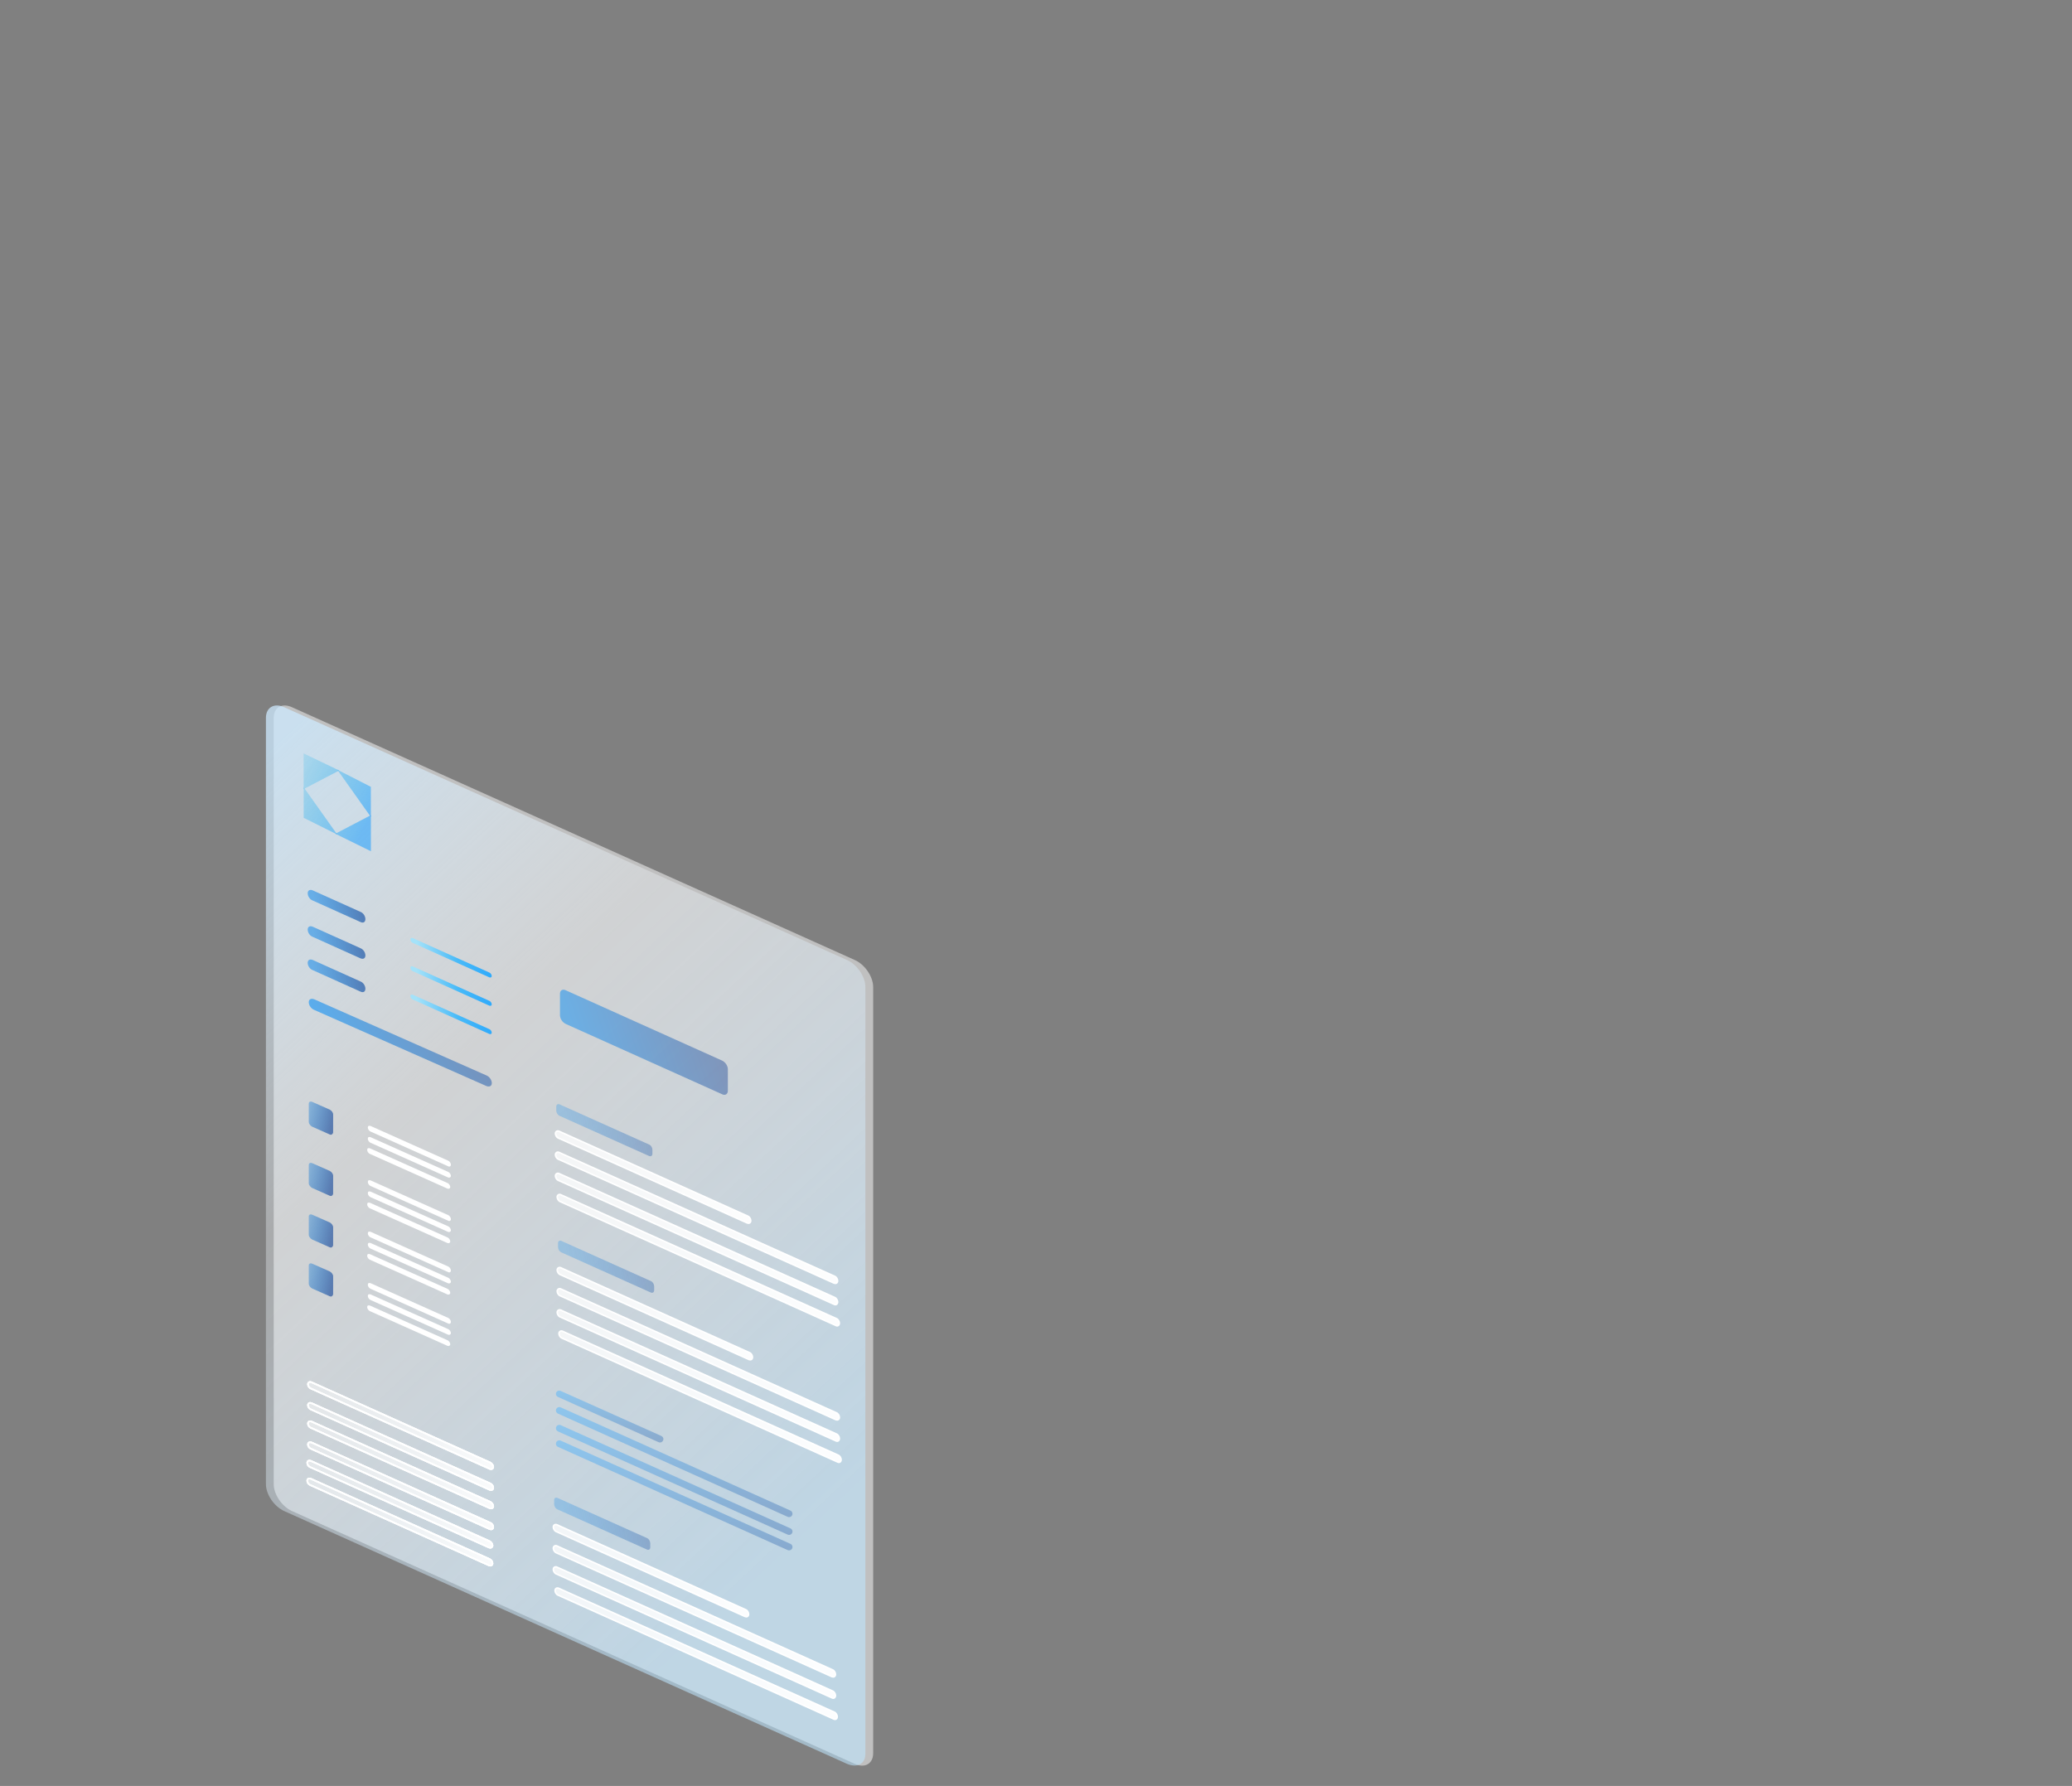<svg width="652" height="562" viewBox="0 0 652 562" fill="none" xmlns="http://www.w3.org/2000/svg">
<rect x="0" y="0" width="652" height="562" fill="#808080" stroke="none"/>
<path opacity="0.5" fill-rule="evenodd" clip-rule="evenodd" d="M269.036 555.076L91.853 475.492C88.719 474.064 86.126 470.282 86.126 467.004V225.9C86.126 222.623 88.719 221.11 91.853 222.539L269.036 302.122C272.169 303.551 274.762 307.333 274.762 310.61V551.715C274.762 554.992 272.169 556.505 269.036 555.076Z" fill="white"/>
<path opacity="0.75" fill-rule="evenodd" clip-rule="evenodd" d="M266.587 555.076L89.403 475.492C86.27 474.064 83.677 470.282 83.677 467.005V225.9C83.677 222.623 86.27 221.11 89.403 222.539L266.587 302.122C269.72 303.551 272.313 307.333 272.313 310.61V551.715C272.421 554.992 269.828 556.421 266.587 555.076Z" fill="url(#paint0_linear)"/>
<path d="M154.328 472.642L154.317 472.635L154.305 472.63L98.016 447.334L98.017 447.334L98.005 447.329C97.749 447.23 97.477 447.211 97.254 447.332C97.019 447.46 96.908 447.706 96.908 447.983C96.908 448.253 97.01 448.532 97.167 448.764C97.323 448.994 97.547 449.199 97.817 449.306L154.1 474.599L154.1 474.599L154.112 474.603C154.367 474.703 154.639 474.722 154.862 474.601C155.097 474.472 155.208 474.227 155.208 473.95C155.208 473.713 155.099 473.453 154.949 473.232C154.796 473.006 154.581 472.789 154.328 472.642Z" fill="url(#paint1_linear)"/>
<path d="M154.328 472.642L154.317 472.635L154.305 472.63L98.016 447.334L98.017 447.334L98.005 447.329C97.749 447.23 97.477 447.211 97.254 447.332C97.019 447.46 96.908 447.706 96.908 447.983C96.908 448.253 97.01 448.532 97.167 448.764C97.323 448.994 97.547 449.199 97.817 449.306L154.1 474.599L154.1 474.599L154.112 474.603C154.367 474.703 154.639 474.722 154.862 474.601C155.097 474.472 155.208 474.227 155.208 473.95C155.208 473.713 155.099 473.453 154.949 473.232C154.796 473.006 154.581 472.789 154.328 472.642Z" stroke="white" stroke-width="0.5"/>
<path d="M154.328 472.642L154.317 472.635L154.305 472.63L98.016 447.334L98.017 447.334L98.005 447.329C97.749 447.23 97.477 447.211 97.254 447.332C97.019 447.46 96.908 447.706 96.908 447.983C96.908 448.253 97.01 448.532 97.167 448.764C97.323 448.994 97.547 449.199 97.817 449.306L154.1 474.599L154.1 474.599L154.112 474.603C154.367 474.703 154.639 474.722 154.862 474.601C155.097 474.472 155.208 474.227 155.208 473.95C155.208 473.713 155.099 473.453 154.949 473.232C154.796 473.006 154.581 472.789 154.328 472.642Z" stroke="white" stroke-width="0.5"/>
<path d="M154.328 472.642L154.317 472.635L154.305 472.63L98.016 447.334L98.017 447.334L98.005 447.329C97.749 447.23 97.477 447.211 97.254 447.332C97.019 447.46 96.908 447.706 96.908 447.983C96.908 448.253 97.01 448.532 97.167 448.764C97.323 448.994 97.547 449.199 97.817 449.306L154.1 474.599L154.1 474.599L154.112 474.603C154.367 474.703 154.639 474.722 154.862 474.601C155.097 474.472 155.208 474.227 155.208 473.95C155.208 473.713 155.099 473.453 154.949 473.232C154.796 473.006 154.581 472.789 154.328 472.642Z" stroke="white" stroke-width="0.5"/>
<path d="M98.016 453.916L98.017 453.916L98.005 453.911C97.749 453.812 97.477 453.793 97.254 453.914C97.019 454.042 96.908 454.287 96.908 454.564C96.908 454.834 97.01 455.114 97.167 455.345C97.323 455.576 97.547 455.78 97.817 455.887L154.1 481.18L154.1 481.18L154.112 481.185C154.367 481.284 154.639 481.303 154.862 481.182C155.097 481.054 155.208 480.809 155.208 480.532C155.208 480.262 155.106 479.983 154.949 479.751C154.793 479.52 154.569 479.316 154.299 479.209L98.016 453.916Z" fill="url(#paint2_linear)"/>
<path d="M98.016 453.916L98.017 453.916L98.005 453.911C97.749 453.812 97.477 453.793 97.254 453.914C97.019 454.042 96.908 454.287 96.908 454.564C96.908 454.834 97.01 455.114 97.167 455.345C97.323 455.576 97.547 455.78 97.817 455.887L154.1 481.18L154.1 481.18L154.112 481.185C154.367 481.284 154.639 481.303 154.862 481.182C155.097 481.054 155.208 480.809 155.208 480.532C155.208 480.262 155.106 479.983 154.949 479.751C154.793 479.52 154.569 479.316 154.299 479.209L98.016 453.916Z" stroke="white" stroke-width="0.5"/>
<path d="M98.016 453.916L98.017 453.916L98.005 453.911C97.749 453.812 97.477 453.793 97.254 453.914C97.019 454.042 96.908 454.287 96.908 454.564C96.908 454.834 97.01 455.114 97.167 455.345C97.323 455.576 97.547 455.78 97.817 455.887L154.1 481.18L154.1 481.18L154.112 481.185C154.367 481.284 154.639 481.303 154.862 481.182C155.097 481.054 155.208 480.809 155.208 480.532C155.208 480.262 155.106 479.983 154.949 479.751C154.793 479.52 154.569 479.316 154.299 479.209L98.016 453.916Z" stroke="white" stroke-width="0.5"/>
<path d="M98.016 453.916L98.017 453.916L98.005 453.911C97.749 453.812 97.477 453.793 97.254 453.914C97.019 454.042 96.908 454.287 96.908 454.564C96.908 454.834 97.01 455.114 97.167 455.345C97.323 455.576 97.547 455.78 97.817 455.887L154.1 481.18L154.1 481.18L154.112 481.185C154.367 481.284 154.639 481.303 154.862 481.182C155.097 481.054 155.208 480.809 155.208 480.532C155.208 480.262 155.106 479.983 154.949 479.751C154.793 479.52 154.569 479.316 154.299 479.209L98.016 453.916Z" stroke="white" stroke-width="0.5"/>
<path d="M154.328 460.273L154.317 460.266L154.305 460.261L98.016 434.965L98.017 434.965L98.005 434.96C97.749 434.861 97.477 434.842 97.254 434.963C97.019 435.091 96.908 435.337 96.908 435.614C96.908 435.884 97.01 436.163 97.167 436.394C97.323 436.625 97.547 436.83 97.817 436.937L154.1 462.229L154.1 462.23L154.112 462.234C154.367 462.334 154.639 462.353 154.862 462.231C155.097 462.103 155.208 461.858 155.208 461.581C155.208 461.343 155.099 461.084 154.949 460.863C154.796 460.637 154.581 460.42 154.328 460.273Z" fill="url(#paint3_linear)"/>
<path d="M154.328 460.273L154.317 460.266L154.305 460.261L98.016 434.965L98.017 434.965L98.005 434.96C97.749 434.861 97.477 434.842 97.254 434.963C97.019 435.091 96.908 435.337 96.908 435.614C96.908 435.884 97.01 436.163 97.167 436.394C97.323 436.625 97.547 436.83 97.817 436.937L154.1 462.229L154.1 462.23L154.112 462.234C154.367 462.334 154.639 462.353 154.862 462.231C155.097 462.103 155.208 461.858 155.208 461.581C155.208 461.343 155.099 461.084 154.949 460.863C154.796 460.637 154.581 460.42 154.328 460.273Z" stroke="white" stroke-width="0.5"/>
<path d="M154.328 460.273L154.317 460.266L154.305 460.261L98.016 434.965L98.017 434.965L98.005 434.96C97.749 434.861 97.477 434.842 97.254 434.963C97.019 435.091 96.908 435.337 96.908 435.614C96.908 435.884 97.01 436.163 97.167 436.394C97.323 436.625 97.547 436.83 97.817 436.937L154.1 462.229L154.1 462.23L154.112 462.234C154.367 462.334 154.639 462.353 154.862 462.231C155.097 462.103 155.208 461.858 155.208 461.581C155.208 461.343 155.099 461.084 154.949 460.863C154.796 460.637 154.581 460.42 154.328 460.273Z" stroke="white" stroke-width="0.5"/>
<path d="M154.328 460.273L154.317 460.266L154.305 460.261L98.016 434.965L98.017 434.965L98.005 434.96C97.749 434.861 97.477 434.842 97.254 434.963C97.019 435.091 96.908 435.337 96.908 435.614C96.908 435.884 97.01 436.163 97.167 436.394C97.323 436.625 97.547 436.83 97.817 436.937L154.1 462.229L154.1 462.23L154.112 462.234C154.367 462.334 154.639 462.353 154.862 462.231C155.097 462.103 155.208 461.858 155.208 461.581C155.208 461.343 155.099 461.084 154.949 460.863C154.796 460.637 154.581 460.42 154.328 460.273Z" stroke="white" stroke-width="0.5"/>
<path d="M98.016 441.547L98.017 441.547L98.005 441.542C97.749 441.442 97.477 441.423 97.254 441.545C97.019 441.673 96.908 441.918 96.908 442.195C96.908 442.465 97.01 442.744 97.167 442.976C97.323 443.206 97.547 443.411 97.817 443.518L154.1 468.811L154.1 468.811L154.112 468.816C154.367 468.915 154.639 468.934 154.862 468.813C155.097 468.685 155.208 468.439 155.208 468.163C155.208 467.892 155.106 467.613 154.949 467.382C154.793 467.151 154.569 466.947 154.299 466.84L98.016 441.547Z" fill="url(#paint4_linear)"/>
<path d="M98.016 441.547L98.017 441.547L98.005 441.542C97.749 441.442 97.477 441.423 97.254 441.545C97.019 441.673 96.908 441.918 96.908 442.195C96.908 442.465 97.01 442.744 97.167 442.976C97.323 443.206 97.547 443.411 97.817 443.518L154.1 468.811L154.1 468.811L154.112 468.816C154.367 468.915 154.639 468.934 154.862 468.813C155.097 468.685 155.208 468.439 155.208 468.163C155.208 467.892 155.106 467.613 154.949 467.382C154.793 467.151 154.569 466.947 154.299 466.84L98.016 441.547Z" stroke="white" stroke-width="0.5"/>
<path d="M98.016 441.547L98.017 441.547L98.005 441.542C97.749 441.442 97.477 441.423 97.254 441.545C97.019 441.673 96.908 441.918 96.908 442.195C96.908 442.465 97.01 442.744 97.167 442.976C97.323 443.206 97.547 443.411 97.817 443.518L154.1 468.811L154.1 468.811L154.112 468.816C154.367 468.915 154.639 468.934 154.862 468.813C155.097 468.685 155.208 468.439 155.208 468.163C155.208 467.892 155.106 467.613 154.949 467.382C154.793 467.151 154.569 466.947 154.299 466.84L98.016 441.547Z" stroke="white" stroke-width="0.5"/>
<path d="M98.016 441.547L98.017 441.547L98.005 441.542C97.749 441.442 97.477 441.423 97.254 441.545C97.019 441.673 96.908 441.918 96.908 442.195C96.908 442.465 97.01 442.744 97.167 442.976C97.323 443.206 97.547 443.411 97.817 443.518L154.1 468.811L154.1 468.811L154.112 468.816C154.367 468.915 154.639 468.934 154.862 468.813C155.097 468.685 155.208 468.439 155.208 468.163C155.208 467.892 155.106 467.613 154.949 467.382C154.793 467.151 154.569 466.947 154.299 466.84L98.016 441.547Z" stroke="white" stroke-width="0.5"/>
<path fill-rule="evenodd" clip-rule="evenodd" d="M113.463 290.156L98.337 283.349C97.473 283.013 96.825 282.004 96.825 281.08C96.825 280.24 97.473 279.819 98.337 280.156L113.463 286.963C114.327 287.299 114.975 288.307 114.975 289.232C114.975 290.156 114.327 290.576 113.463 290.156Z" fill="url(#paint5_linear)"/>
<path fill-rule="evenodd" clip-rule="evenodd" d="M113.461 301.589L98.336 294.782C97.472 294.446 96.823 293.438 96.823 292.513C96.823 291.673 97.472 291.253 98.336 291.589L113.461 298.396C114.326 298.732 114.974 299.74 114.974 300.665C114.974 301.589 114.326 301.925 113.461 301.589Z" fill="url(#paint6_linear)"/>
<path fill-rule="evenodd" clip-rule="evenodd" d="M113.461 312.055L98.336 305.248C97.472 304.912 96.823 303.903 96.823 302.979C96.823 302.139 97.472 301.718 98.336 302.055L113.461 308.862C114.326 309.198 114.974 310.206 114.974 311.131C114.974 312.055 114.326 312.475 113.461 312.055Z" fill="url(#paint7_linear)"/>
<path fill-rule="evenodd" clip-rule="evenodd" d="M153.975 306.039L129.883 295.198C129.451 295.03 129.126 295.198 129.126 295.618C129.126 296.039 129.451 296.543 129.883 296.711L153.975 307.552C154.408 307.72 154.732 307.552 154.732 307.132C154.732 306.711 154.408 306.207 153.975 306.039Z" fill="url(#paint8_linear)"/>
<path fill-rule="evenodd" clip-rule="evenodd" d="M153.975 314.947L129.883 304.106C129.451 303.938 129.126 304.106 129.126 304.526C129.126 304.946 129.451 305.451 129.883 305.619L153.975 316.459C154.408 316.628 154.732 316.459 154.732 316.039C154.732 315.619 154.408 315.115 153.975 314.947Z" fill="url(#paint9_linear)"/>
<path fill-rule="evenodd" clip-rule="evenodd" d="M153.975 323.855L129.883 313.014C129.451 312.846 129.126 313.014 129.126 313.434C129.126 313.854 129.451 314.359 129.883 314.527L153.975 325.368C154.408 325.536 154.732 325.368 154.732 324.947C154.732 324.527 154.408 324.023 153.975 323.855Z" fill="url(#paint10_linear)"/>
<path fill-rule="evenodd" clip-rule="evenodd" d="M153.059 338.414L98.859 314.45C97.887 314.078 97.158 314.45 97.158 315.379C97.158 316.308 97.887 317.422 98.859 317.794L153.059 341.758C154.031 342.129 154.76 341.758 154.76 340.829C154.76 339.9 154.031 338.786 153.059 338.414Z" fill="url(#paint11_linear)" fill-opacity="0.7"/>
<path fill-rule="evenodd" clip-rule="evenodd" d="M103.748 356.992L98.238 354.555C97.698 354.303 97.158 353.631 97.158 353.042V347.328C97.158 346.739 97.59 346.487 98.238 346.739L103.748 349.177C104.288 349.429 104.828 350.101 104.828 350.689V356.404C104.72 356.908 104.288 357.244 103.748 356.992Z" fill="url(#paint12_linear)"/>
<path fill-rule="evenodd" clip-rule="evenodd" d="M103.748 376.276L98.238 373.839C97.698 373.587 97.158 372.915 97.158 372.326V366.612C97.158 366.024 97.59 365.772 98.238 366.024L103.748 368.461C104.288 368.713 104.828 369.385 104.828 369.973V375.688C104.72 376.192 104.288 376.528 103.748 376.276Z" fill="url(#paint13_linear)"/>
<path fill-rule="evenodd" clip-rule="evenodd" d="M103.748 392.497L98.238 390.06C97.698 389.808 97.158 389.136 97.158 388.548V382.833C97.158 382.245 97.59 381.993 98.238 382.245L103.748 384.682C104.288 384.934 104.828 385.606 104.828 386.195V391.909C104.72 392.413 104.288 392.75 103.748 392.497Z" fill="url(#paint14_linear)"/>
<path fill-rule="evenodd" clip-rule="evenodd" d="M103.748 407.909L98.238 405.471C97.698 405.219 97.158 404.547 97.158 403.959V398.244C97.158 397.656 97.59 397.404 98.238 397.656L103.748 400.093C104.288 400.345 104.828 401.017 104.828 401.606V407.32C104.72 407.825 104.288 408.161 103.748 407.909Z" fill="url(#paint15_linear)"/>
<path fill-rule="evenodd" clip-rule="evenodd" d="M141.02 367.007L116.603 356.082C116.171 355.914 115.739 355.325 115.739 354.821C115.739 354.317 116.063 354.149 116.603 354.317L141.02 365.242C141.452 365.41 141.884 365.998 141.884 366.502C141.884 367.007 141.452 367.259 141.02 367.007Z" fill="url(#paint16_linear)"/>
<path fill-rule="evenodd" clip-rule="evenodd" d="M141.02 370.536L116.603 359.611C116.171 359.443 115.739 358.855 115.739 358.35C115.739 357.846 116.063 357.678 116.603 357.846L141.02 368.771C141.452 368.939 141.884 369.527 141.884 370.032C141.884 370.452 141.452 370.704 141.02 370.536Z" fill="url(#paint17_linear)"/>
<path fill-rule="evenodd" clip-rule="evenodd" d="M140.822 374.044L116.405 363.119C115.973 362.951 115.541 362.363 115.541 361.859C115.541 361.355 115.865 361.186 116.405 361.355L140.822 372.279C141.254 372.448 141.686 373.036 141.686 373.54C141.686 373.96 141.254 374.212 140.822 374.044Z" fill="url(#paint18_linear)"/>
<path fill-rule="evenodd" clip-rule="evenodd" d="M141.02 384.133L116.603 373.208C116.171 373.04 115.739 372.452 115.739 371.948C115.739 371.443 116.063 371.275 116.603 371.443L141.02 382.368C141.452 382.536 141.884 383.125 141.884 383.629C141.884 384.133 141.452 384.385 141.02 384.133Z" fill="url(#paint19_linear)"/>
<path fill-rule="evenodd" clip-rule="evenodd" d="M141.02 387.662L116.603 376.737C116.171 376.569 115.739 375.981 115.739 375.477C115.739 374.973 116.063 374.805 116.603 374.973L141.02 385.898C141.452 386.066 141.884 386.654 141.884 387.158C141.884 387.578 141.452 387.83 141.02 387.662Z" fill="url(#paint20_linear)"/>
<path fill-rule="evenodd" clip-rule="evenodd" d="M140.822 391.171L116.405 380.246C115.973 380.078 115.541 379.489 115.541 378.985C115.541 378.481 115.865 378.313 116.405 378.481L140.822 389.406C141.254 389.574 141.686 390.162 141.686 390.666C141.686 391.087 141.254 391.339 140.822 391.171Z" fill="url(#paint21_linear)"/>
<path fill-rule="evenodd" clip-rule="evenodd" d="M141.02 400.308L116.603 389.383C116.171 389.215 115.739 388.627 115.739 388.122C115.739 387.618 116.063 387.45 116.603 387.618L141.02 398.543C141.452 398.711 141.884 399.299 141.884 399.804C141.884 400.308 141.452 400.56 141.02 400.308Z" fill="url(#paint22_linear)"/>
<path fill-rule="evenodd" clip-rule="evenodd" d="M141.02 403.837L116.603 392.912C116.171 392.744 115.739 392.156 115.739 391.652C115.739 391.148 116.063 390.979 116.603 391.148L141.02 402.072C141.452 402.24 141.884 402.829 141.884 403.333C141.884 403.753 141.452 404.005 141.02 403.837Z" fill="url(#paint23_linear)"/>
<path fill-rule="evenodd" clip-rule="evenodd" d="M140.822 407.346L116.405 396.421C115.973 396.253 115.541 395.664 115.541 395.16C115.541 394.656 115.865 394.488 116.405 394.656L140.822 405.581C141.254 405.749 141.686 406.337 141.686 406.841C141.686 407.261 141.254 407.514 140.822 407.346Z" fill="url(#paint24_linear)"/>
<path fill-rule="evenodd" clip-rule="evenodd" d="M141.02 416.483L116.603 405.558C116.171 405.39 115.739 404.801 115.739 404.297C115.739 403.793 116.063 403.625 116.603 403.793L141.02 414.718C141.452 414.886 141.884 415.474 141.884 415.978C141.884 416.483 141.452 416.735 141.02 416.483Z" fill="url(#paint25_linear)"/>
<path fill-rule="evenodd" clip-rule="evenodd" d="M141.02 420.012L116.603 409.088C116.171 408.92 115.739 408.331 115.739 407.827C115.739 407.323 116.063 407.155 116.603 407.323L141.02 418.248C141.452 418.416 141.884 419.004 141.884 419.508C141.884 419.928 141.452 420.181 141.02 420.012Z" fill="url(#paint26_linear)"/>
<path fill-rule="evenodd" clip-rule="evenodd" d="M140.822 423.52L116.405 412.595C115.973 412.427 115.541 411.839 115.541 411.335C115.541 410.831 115.865 410.663 116.405 410.831L140.822 421.756C141.254 421.924 141.686 422.512 141.686 423.016C141.686 423.436 141.254 423.688 140.822 423.52Z" fill="url(#paint27_linear)"/>
<path fill-rule="evenodd" clip-rule="evenodd" d="M227.2 344.325L178.043 322.223C176.962 321.719 176.206 320.542 176.206 319.45V312.727C176.206 311.634 177.07 311.13 178.043 311.634L227.2 333.736C228.281 334.24 229.037 335.417 229.037 336.509V343.232C229.037 344.325 228.173 344.829 227.2 344.325Z" fill="url(#paint28_linear)" fill-opacity="0.6"/>
<path fill-rule="evenodd" clip-rule="evenodd" d="M204.215 363.761L176.125 351.155C175.477 350.903 175.044 350.147 175.044 349.475V348.214C175.044 347.542 175.585 347.29 176.125 347.542L204.215 360.147C204.863 360.399 205.295 361.156 205.295 361.828V363.089C205.295 363.761 204.755 364.013 204.215 363.761Z" fill="url(#paint29_linear)" fill-opacity="0.5"/>
<path d="M262.452 403.772L262.452 403.772L262.464 403.777C262.718 403.876 262.999 403.898 263.227 403.756C263.462 403.61 263.561 403.341 263.561 403.04C263.561 402.773 263.461 402.476 263.308 402.226C263.157 401.979 262.933 401.744 262.652 401.633L175.902 362.642L175.902 362.641L175.89 362.637C175.614 362.529 175.334 362.544 175.116 362.696C174.901 362.847 174.793 363.1 174.793 363.374C174.793 363.641 174.894 363.938 175.046 364.187C175.198 364.434 175.422 364.669 175.703 364.781L262.452 403.772Z" fill="url(#paint30_linear)" stroke="white" stroke-width="0.5"/>
<path d="M175.902 369.302L175.902 369.302L175.89 369.297C175.614 369.19 175.334 369.205 175.116 369.357C174.901 369.508 174.793 369.761 174.793 370.034C174.793 370.301 174.894 370.598 175.046 370.848C175.198 371.095 175.422 371.33 175.703 371.441L262.441 410.427C262.707 410.579 263.001 410.607 263.238 410.441C263.466 410.282 263.561 409.997 263.561 409.7C263.561 409.433 263.461 409.136 263.308 408.887C263.157 408.64 262.933 408.405 262.652 408.293L175.902 369.302Z" fill="url(#paint31_linear)" stroke="white" stroke-width="0.5"/>
<path d="M176.454 375.962L176.454 375.962L176.442 375.957C176.166 375.85 175.886 375.865 175.668 376.017C175.453 376.168 175.345 376.421 175.345 376.695C175.345 376.962 175.445 377.258 175.598 377.508C175.749 377.755 175.974 377.99 176.254 378.102L262.993 417.088C263.259 417.239 263.553 417.267 263.79 417.101C264.018 416.942 264.113 416.657 264.113 416.36C264.113 416.093 264.013 415.797 263.86 415.547C263.709 415.3 263.485 415.065 263.204 414.953L176.454 375.962Z" fill="url(#paint32_linear)" stroke="white" stroke-width="0.5"/>
<path d="M235.118 384.842L235.118 384.842L235.13 384.847C235.385 384.946 235.665 384.969 235.893 384.826C236.129 384.68 236.227 384.411 236.227 384.11C236.227 383.843 236.127 383.546 235.974 383.297C235.823 383.05 235.599 382.814 235.318 382.703L175.902 355.981L175.902 355.981L175.89 355.976C175.614 355.869 175.334 355.884 175.116 356.036C174.901 356.187 174.793 356.44 174.793 356.714C174.793 356.981 174.894 357.277 175.046 357.527C175.198 357.774 175.422 358.009 175.703 358.121L235.118 384.842Z" fill="url(#paint33_linear)" stroke="white" stroke-width="0.5"/>
<path fill-rule="evenodd" clip-rule="evenodd" d="M204.767 406.725L176.677 394.119C176.029 393.867 175.597 393.111 175.597 392.438V391.178C175.597 390.506 176.137 390.253 176.677 390.506L204.767 403.111C205.415 403.363 205.848 404.12 205.848 404.792V406.053C205.848 406.725 205.307 406.977 204.767 406.725Z" fill="url(#paint34_linear)" fill-opacity="0.5"/>
<path d="M263.004 446.736L263.004 446.736L263.016 446.741C263.27 446.84 263.55 446.862 263.779 446.72C264.014 446.573 264.113 446.304 264.113 446.003C264.113 445.737 264.013 445.44 263.86 445.19C263.709 444.943 263.485 444.708 263.204 444.596L176.454 405.605L176.454 405.605L176.442 405.6C176.166 405.493 175.886 405.508 175.668 405.66C175.453 405.811 175.345 406.064 175.345 406.338C175.345 406.605 175.445 406.901 175.598 407.151C175.749 407.398 175.974 407.633 176.254 407.745L263.004 446.736Z" fill="url(#paint35_linear)" stroke="white" stroke-width="0.5"/>
<path d="M176.454 412.266L176.454 412.265L176.442 412.261C176.166 412.153 175.886 412.168 175.668 412.32C175.453 412.471 175.345 412.724 175.345 412.998C175.345 413.265 175.445 413.562 175.598 413.811C175.749 414.058 175.974 414.293 176.254 414.405L262.993 453.391C263.259 453.542 263.553 453.57 263.79 453.404C264.018 453.245 264.113 452.96 264.113 452.664C264.113 452.397 264.013 452.1 263.86 451.85C263.709 451.603 263.485 451.368 263.204 451.257L176.454 412.266Z" fill="url(#paint36_linear)" stroke="white" stroke-width="0.5"/>
<path d="M177.007 418.926L177.007 418.925L176.995 418.921C176.719 418.813 176.439 418.828 176.221 418.98C176.006 419.131 175.898 419.384 175.898 419.658C175.898 419.925 175.999 420.222 176.151 420.471C176.303 420.718 176.527 420.953 176.808 421.065L263.546 460.051C263.812 460.202 264.106 460.23 264.343 460.064C264.571 459.905 264.666 459.62 264.666 459.324C264.666 459.057 264.566 458.76 264.413 458.51C264.262 458.263 264.038 458.028 263.757 457.917L177.007 418.926Z" fill="url(#paint37_linear)" stroke="white" stroke-width="0.5"/>
<path d="M235.67 427.806L235.67 427.806L235.682 427.811C235.936 427.909 236.217 427.932 236.445 427.79C236.68 427.643 236.779 427.374 236.779 427.073C236.779 426.806 236.679 426.51 236.526 426.26C236.375 426.013 236.151 425.778 235.87 425.666L176.454 398.945L176.454 398.944L176.442 398.94C176.166 398.832 175.886 398.847 175.668 398.999C175.453 399.15 175.345 399.403 175.345 399.677C175.345 399.944 175.445 400.241 175.598 400.49C175.749 400.737 175.973 400.972 176.254 401.084L235.67 427.806Z" fill="url(#paint38_linear)" stroke="white" stroke-width="0.5"/>
<path fill-rule="evenodd" clip-rule="evenodd" d="M203.541 487.599L175.451 474.994C174.803 474.742 174.371 473.985 174.371 473.313V472.052C174.371 471.38 174.911 471.128 175.451 471.38L203.541 483.986C204.189 484.238 204.621 484.994 204.621 485.666V486.927C204.621 487.599 204.081 487.851 203.541 487.599Z" fill="url(#paint39_linear)" fill-opacity="0.5"/>
<path d="M261.778 527.61L261.778 527.611L261.79 527.615C262.045 527.714 262.325 527.737 262.553 527.594C262.789 527.448 262.887 527.179 262.887 526.878C262.887 526.611 262.787 526.314 262.634 526.065C262.483 525.818 262.259 525.582 261.978 525.471L175.228 486.48L175.229 486.48L175.217 486.475C174.94 486.367 174.66 486.382 174.442 486.535C174.227 486.685 174.12 486.938 174.12 487.212C174.12 487.479 174.22 487.776 174.372 488.025C174.524 488.273 174.748 488.508 175.029 488.619L261.778 527.61Z" fill="url(#paint40_linear)" stroke="white" stroke-width="0.5"/>
<path d="M175.228 493.14L175.229 493.14L175.217 493.135C174.94 493.028 174.66 493.042 174.442 493.195C174.227 493.346 174.12 493.599 174.12 493.872C174.12 494.139 174.22 494.436 174.372 494.686C174.524 494.933 174.748 495.168 175.029 495.279L261.767 534.265C262.034 534.416 262.328 534.445 262.565 534.279C262.792 534.119 262.887 533.835 262.887 533.538C262.887 533.271 262.787 532.974 262.634 532.725C262.483 532.478 262.259 532.243 261.978 532.131L175.228 493.14Z" fill="url(#paint41_linear)" stroke="white" stroke-width="0.5"/>
<path d="M175.781 499.801L175.781 499.8L175.769 499.796C175.493 499.688 175.213 499.703 174.995 499.855C174.78 500.006 174.672 500.259 174.672 500.533C174.672 500.8 174.772 501.097 174.925 501.346C175.076 501.593 175.301 501.828 175.582 501.94L262.32 540.926C262.586 541.077 262.88 541.105 263.117 540.939C263.345 540.78 263.44 540.495 263.44 540.199C263.44 539.932 263.34 539.635 263.187 539.385C263.036 539.138 262.812 538.903 262.531 538.792L175.781 499.801Z" fill="url(#paint42_linear)" stroke="white" stroke-width="0.5"/>
<path d="M234.445 508.681L234.445 508.681L234.457 508.686C234.711 508.784 234.991 508.807 235.219 508.665C235.455 508.518 235.553 508.249 235.553 507.948C235.553 507.681 235.453 507.385 235.301 507.135C235.149 506.888 234.925 506.653 234.644 506.541L175.228 479.82L175.229 479.819L175.217 479.815C174.94 479.707 174.66 479.722 174.442 479.874C174.227 480.025 174.12 480.278 174.12 480.552C174.12 480.819 174.22 481.116 174.372 481.365C174.524 481.612 174.748 481.847 175.029 481.959L234.445 508.681Z" fill="url(#paint43_linear)" stroke="white" stroke-width="0.5"/>
<path d="M154.102 485.011L154.091 485.004L154.079 484.998L97.79 459.703L97.79 459.703L97.778 459.698C97.523 459.599 97.251 459.58 97.028 459.701C96.793 459.829 96.682 460.075 96.682 460.351C96.682 460.622 96.784 460.901 96.941 461.132C97.097 461.363 97.321 461.567 97.591 461.674L153.874 486.967L153.873 486.967L153.885 486.972C154.141 487.072 154.413 487.091 154.636 486.969C154.871 486.841 154.982 486.596 154.982 486.319C154.982 486.081 154.873 485.822 154.723 485.601C154.57 485.375 154.355 485.158 154.102 485.011Z" fill="url(#paint44_linear)"/>
<path d="M154.102 485.011L154.091 485.004L154.079 484.998L97.79 459.703L97.79 459.703L97.778 459.698C97.523 459.599 97.251 459.58 97.028 459.701C96.793 459.829 96.682 460.075 96.682 460.351C96.682 460.622 96.784 460.901 96.941 461.132C97.097 461.363 97.321 461.567 97.591 461.674L153.874 486.967L153.873 486.967L153.885 486.972C154.141 487.072 154.413 487.091 154.636 486.969C154.871 486.841 154.982 486.596 154.982 486.319C154.982 486.081 154.873 485.822 154.723 485.601C154.57 485.375 154.355 485.158 154.102 485.011Z" stroke="white" stroke-width="0.5"/>
<path d="M154.102 485.011L154.091 485.004L154.079 484.998L97.79 459.703L97.79 459.703L97.778 459.698C97.523 459.599 97.251 459.58 97.028 459.701C96.793 459.829 96.682 460.075 96.682 460.351C96.682 460.622 96.784 460.901 96.941 461.132C97.097 461.363 97.321 461.567 97.591 461.674L153.874 486.967L153.873 486.967L153.885 486.972C154.141 487.072 154.413 487.091 154.636 486.969C154.871 486.841 154.982 486.596 154.982 486.319C154.982 486.081 154.873 485.822 154.723 485.601C154.57 485.375 154.355 485.158 154.102 485.011Z" stroke="white" stroke-width="0.5"/>
<path d="M154.102 485.011L154.091 485.004L154.079 484.998L97.79 459.703L97.79 459.703L97.778 459.698C97.523 459.599 97.251 459.58 97.028 459.701C96.793 459.829 96.682 460.075 96.682 460.351C96.682 460.622 96.784 460.901 96.941 461.132C97.097 461.363 97.321 461.567 97.591 461.674L153.874 486.967L153.873 486.967L153.885 486.972C154.141 487.072 154.413 487.091 154.636 486.969C154.871 486.841 154.982 486.596 154.982 486.319C154.982 486.081 154.873 485.822 154.723 485.601C154.57 485.375 154.355 485.158 154.102 485.011Z" stroke="white" stroke-width="0.5"/>
<path d="M97.79 465.333L97.79 465.333L97.778 465.328C97.523 465.229 97.251 465.21 97.028 465.331C96.793 465.459 96.682 465.705 96.682 465.982C96.682 466.252 96.784 466.531 96.941 466.763C97.097 466.993 97.321 467.198 97.591 467.305L153.874 492.598L153.873 492.598L153.885 492.603C154.141 492.702 154.413 492.721 154.636 492.6C154.871 492.472 154.982 492.226 154.982 491.949C154.982 491.679 154.88 491.4 154.723 491.168C154.567 490.938 154.343 490.733 154.073 490.626L97.79 465.333Z" fill="url(#paint45_linear)"/>
<path d="M97.79 465.333L97.79 465.333L97.778 465.328C97.523 465.229 97.251 465.21 97.028 465.331C96.793 465.459 96.682 465.705 96.682 465.982C96.682 466.252 96.784 466.531 96.941 466.763C97.097 466.993 97.321 467.198 97.591 467.305L153.874 492.598L153.873 492.598L153.885 492.603C154.141 492.702 154.413 492.721 154.636 492.6C154.871 492.472 154.982 492.226 154.982 491.949C154.982 491.679 154.88 491.4 154.723 491.168C154.567 490.938 154.343 490.733 154.073 490.626L97.79 465.333Z" stroke="white" stroke-width="0.5"/>
<path d="M97.79 465.333L97.79 465.333L97.778 465.328C97.523 465.229 97.251 465.21 97.028 465.331C96.793 465.459 96.682 465.705 96.682 465.982C96.682 466.252 96.784 466.531 96.941 466.763C97.097 466.993 97.321 467.198 97.591 467.305L153.874 492.598L153.873 492.598L153.885 492.603C154.141 492.702 154.413 492.721 154.636 492.6C154.871 492.472 154.982 492.226 154.982 491.949C154.982 491.679 154.88 491.4 154.723 491.168C154.567 490.938 154.343 490.733 154.073 490.626L97.79 465.333Z" stroke="white" stroke-width="0.5"/>
<path d="M97.79 465.333L97.79 465.333L97.778 465.328C97.523 465.229 97.251 465.21 97.028 465.331C96.793 465.459 96.682 465.705 96.682 465.982C96.682 466.252 96.784 466.531 96.941 466.763C97.097 466.993 97.321 467.198 97.591 467.305L153.874 492.598L153.873 492.598L153.885 492.603C154.141 492.702 154.413 492.721 154.636 492.6C154.871 492.472 154.982 492.226 154.982 491.949C154.982 491.679 154.88 491.4 154.723 491.168C154.567 490.938 154.343 490.733 154.073 490.626L97.79 465.333Z" stroke="white" stroke-width="0.5"/>
<path fill-rule="evenodd" clip-rule="evenodd" d="M208.751 452.854C208.751 453.632 207.948 454.151 207.239 453.831L175.546 439.576C175.174 439.408 174.935 439.038 174.935 438.631V438.631C174.935 437.88 175.708 437.378 176.394 437.685L208.116 451.875C208.502 452.047 208.751 452.431 208.751 452.854V452.854Z" fill="url(#paint46_linear)" fill-opacity="0.5"/>
<path fill-rule="evenodd" clip-rule="evenodd" d="M249.373 486.804C249.373 487.582 248.57 488.102 247.86 487.783L175.567 455.3C175.182 455.127 174.934 454.744 174.934 454.321V454.321C174.934 453.543 175.737 453.023 176.447 453.342L248.739 485.825C249.125 485.998 249.373 486.381 249.373 486.804V486.804Z" fill="url(#paint47_linear)" fill-opacity="0.5"/>
<path fill-rule="evenodd" clip-rule="evenodd" d="M249.373 476.338C249.373 477.117 248.57 477.636 247.86 477.317L175.567 444.834C175.182 444.661 174.934 444.278 174.934 443.855V443.855C174.934 443.077 175.737 442.558 176.447 442.877L248.739 475.359C249.125 475.532 249.373 475.916 249.373 476.338V476.338Z" fill="url(#paint48_linear)" fill-opacity="0.5"/>
<path fill-rule="evenodd" clip-rule="evenodd" d="M249.373 481.936C249.373 482.714 248.57 483.234 247.86 482.915L175.567 450.432C175.182 450.259 174.934 449.876 174.934 449.453V449.453C174.934 448.675 175.737 448.155 176.447 448.474L248.739 480.957C249.125 481.13 249.373 481.513 249.373 481.936V481.936Z" fill="url(#paint49_linear)" fill-opacity="0.5"/>
<path d="M106.74 242.459L95.538 248.311L95.538 237.088L106.74 242.459Z" fill="url(#paint50_linear)" fill-opacity="0.8"/>
<path d="M95.556 247.736L106.121 262.618L95.556 257.349L95.556 247.736Z" fill="url(#paint51_linear)" fill-opacity="0.8"/>
<path d="M106.135 242.208L116.701 257.09L116.701 247.6L106.135 242.208Z" fill="url(#paint52_linear)" fill-opacity="0.8"/>
<path d="M116.718 256.514L105.517 262.367L116.718 267.873L116.718 256.514Z" fill="url(#paint53_linear)" fill-opacity="0.8"/>
<defs>
<linearGradient id="paint0_linear" x1="56.216" y1="240.661" x2="324.671" y2="527.465" gradientUnits="userSpaceOnUse">
<stop offset="0.04" stop-color="#CDEAFF"/>
<stop offset="0.325" stop-color="#EBF0F4" stop-opacity="0.51"/>
<stop offset="0.523" stop-color="#D8EBF9" stop-opacity="0.616"/>
<stop offset="0.792" stop-color="#BDE5FF" stop-opacity="0.76"/>
</linearGradient>
<linearGradient id="paint1_linear" x1="169.975" y1="491.669" x2="113.908" y2="504.414" gradientUnits="userSpaceOnUse">
<stop stop-color="white"/>
<stop offset="1" stop-color="white" stop-opacity="0.47"/>
</linearGradient>
<linearGradient id="paint2_linear" x1="169.975" y1="498.25" x2="113.908" y2="510.995" gradientUnits="userSpaceOnUse">
<stop stop-color="white"/>
<stop offset="1" stop-color="white" stop-opacity="0.47"/>
</linearGradient>
<linearGradient id="paint3_linear" x1="169.975" y1="479.3" x2="113.908" y2="492.045" gradientUnits="userSpaceOnUse">
<stop stop-color="white"/>
<stop offset="1" stop-color="white" stop-opacity="0.47"/>
</linearGradient>
<linearGradient id="paint4_linear" x1="169.975" y1="485.881" x2="113.908" y2="498.626" gradientUnits="userSpaceOnUse">
<stop stop-color="white"/>
<stop offset="1" stop-color="white" stop-opacity="0.47"/>
</linearGradient>
<linearGradient id="paint5_linear" x1="119.691" y1="296.896" x2="101.801" y2="300.242" gradientUnits="userSpaceOnUse">
<stop stop-color="#516FA7"/>
<stop offset="1" stop-color="#2B94E9" stop-opacity="0.63"/>
</linearGradient>
<linearGradient id="paint6_linear" x1="119.689" y1="308.271" x2="101.804" y2="311.628" gradientUnits="userSpaceOnUse">
<stop stop-color="#516FA7"/>
<stop offset="1" stop-color="#2B94E9" stop-opacity="0.63"/>
</linearGradient>
<linearGradient id="paint7_linear" x1="119.689" y1="318.795" x2="101.799" y2="322.141" gradientUnits="userSpaceOnUse">
<stop stop-color="#516FA7"/>
<stop offset="1" stop-color="#2B94E9" stop-opacity="0.63"/>
</linearGradient>
<linearGradient id="paint8_linear" x1="161.384" y1="315.602" x2="136.441" y2="321.023" gradientUnits="userSpaceOnUse">
<stop stop-color="#23A2FD"/>
<stop offset="0.553" stop-color="#48BAF8"/>
<stop offset="1" stop-color="#A4E2F9"/>
</linearGradient>
<linearGradient id="paint9_linear" x1="161.384" y1="324.51" x2="136.441" y2="329.93" gradientUnits="userSpaceOnUse">
<stop stop-color="#23A2FD"/>
<stop offset="0.553" stop-color="#48BAF8"/>
<stop offset="1" stop-color="#A4E2F9"/>
</linearGradient>
<linearGradient id="paint10_linear" x1="161.384" y1="333.418" x2="136.441" y2="338.838" gradientUnits="userSpaceOnUse">
<stop stop-color="#23A2FD"/>
<stop offset="0.553" stop-color="#48BAF8"/>
<stop offset="1" stop-color="#A4E2F9"/>
</linearGradient>
<linearGradient id="paint11_linear" x1="91.643" y1="316.686" x2="127.854" y2="292.481" gradientUnits="userSpaceOnUse">
<stop stop-color="#23A1FD"/>
<stop offset="1" stop-color="#5373AC"/>
</linearGradient>
<linearGradient id="paint12_linear" x1="90.928" y1="341.725" x2="106.269" y2="344.853" gradientUnits="userSpaceOnUse">
<stop stop-color="#0094FF" stop-opacity="0"/>
<stop offset="1" stop-color="#4A6FAB" stop-opacity="0.89"/>
</linearGradient>
<linearGradient id="paint13_linear" x1="90.928" y1="361.01" x2="106.269" y2="364.137" gradientUnits="userSpaceOnUse">
<stop stop-color="#0094FF" stop-opacity="0"/>
<stop offset="1" stop-color="#4A6FAB" stop-opacity="0.89"/>
</linearGradient>
<linearGradient id="paint14_linear" x1="90.928" y1="377.231" x2="106.269" y2="380.359" gradientUnits="userSpaceOnUse">
<stop stop-color="#0094FF" stop-opacity="0"/>
<stop offset="1" stop-color="#4A6FAB" stop-opacity="0.89"/>
</linearGradient>
<linearGradient id="paint15_linear" x1="90.928" y1="392.642" x2="106.269" y2="395.77" gradientUnits="userSpaceOnUse">
<stop stop-color="#0094FF" stop-opacity="0"/>
<stop offset="1" stop-color="#4A6FAB" stop-opacity="0.89"/>
</linearGradient>
<linearGradient id="paint16_linear" x1="148.676" y1="375.328" x2="123.189" y2="380.821" gradientUnits="userSpaceOnUse">
<stop stop-color="white"/>
<stop offset="1" stop-color="white"/>
</linearGradient>
<linearGradient id="paint17_linear" x1="148.676" y1="378.781" x2="123.197" y2="384.292" gradientUnits="userSpaceOnUse">
<stop stop-color="white"/>
<stop offset="1" stop-color="white"/>
</linearGradient>
<linearGradient id="paint18_linear" x1="148.478" y1="382.29" x2="122.999" y2="387.801" gradientUnits="userSpaceOnUse">
<stop stop-color="white"/>
<stop offset="1" stop-color="white"/>
</linearGradient>
<linearGradient id="paint19_linear" x1="148.676" y1="392.454" x2="123.189" y2="397.947" gradientUnits="userSpaceOnUse">
<stop stop-color="white"/>
<stop offset="1" stop-color="white"/>
</linearGradient>
<linearGradient id="paint20_linear" x1="148.676" y1="395.908" x2="123.197" y2="401.419" gradientUnits="userSpaceOnUse">
<stop stop-color="white"/>
<stop offset="1" stop-color="white"/>
</linearGradient>
<linearGradient id="paint21_linear" x1="148.478" y1="399.416" x2="122.999" y2="404.927" gradientUnits="userSpaceOnUse">
<stop stop-color="white"/>
<stop offset="1" stop-color="white"/>
</linearGradient>
<linearGradient id="paint22_linear" x1="148.676" y1="408.629" x2="123.189" y2="414.122" gradientUnits="userSpaceOnUse">
<stop stop-color="white"/>
<stop offset="1" stop-color="white"/>
</linearGradient>
<linearGradient id="paint23_linear" x1="148.676" y1="412.083" x2="123.197" y2="417.594" gradientUnits="userSpaceOnUse">
<stop stop-color="white"/>
<stop offset="1" stop-color="white"/>
</linearGradient>
<linearGradient id="paint24_linear" x1="148.478" y1="415.591" x2="122.999" y2="421.102" gradientUnits="userSpaceOnUse">
<stop stop-color="white"/>
<stop offset="1" stop-color="white"/>
</linearGradient>
<linearGradient id="paint25_linear" x1="148.676" y1="424.804" x2="123.189" y2="430.297" gradientUnits="userSpaceOnUse">
<stop stop-color="white"/>
<stop offset="1" stop-color="white"/>
</linearGradient>
<linearGradient id="paint26_linear" x1="148.676" y1="428.258" x2="123.197" y2="433.769" gradientUnits="userSpaceOnUse">
<stop stop-color="white"/>
<stop offset="1" stop-color="white"/>
</linearGradient>
<linearGradient id="paint27_linear" x1="148.478" y1="431.766" x2="122.999" y2="437.277" gradientUnits="userSpaceOnUse">
<stop stop-color="white"/>
<stop offset="1" stop-color="white"/>
</linearGradient>
<linearGradient id="paint28_linear" x1="239.94" y1="344.739" x2="192.986" y2="360.503" gradientUnits="userSpaceOnUse">
<stop stop-color="#002C81"/>
<stop offset="0.146" stop-color="#4D6BA5"/>
<stop offset="1" stop-color="#2A97ED"/>
</linearGradient>
<linearGradient id="paint29_linear" x1="213.154" y1="374.357" x2="183.428" y2="380.161" gradientUnits="userSpaceOnUse">
<stop stop-color="#516FA7"/>
<stop offset="1" stop-color="#2B94E9" stop-opacity="0.63"/>
</linearGradient>
<linearGradient id="paint30_linear" x1="286.242" y1="429.704" x2="200.695" y2="449.315" gradientUnits="userSpaceOnUse">
<stop stop-color="white"/>
<stop offset="1" stop-color="white" stop-opacity="0.79"/>
</linearGradient>
<linearGradient id="paint31_linear" x1="286.242" y1="436.423" x2="200.687" y2="456.019" gradientUnits="userSpaceOnUse">
<stop stop-color="white"/>
<stop offset="1" stop-color="white" stop-opacity="0.79"/>
</linearGradient>
<linearGradient id="paint32_linear" x1="286.794" y1="443.083" x2="201.239" y2="462.679" gradientUnits="userSpaceOnUse">
<stop stop-color="white"/>
<stop offset="1" stop-color="white" stop-opacity="0.79"/>
</linearGradient>
<linearGradient id="paint33_linear" x1="251.807" y1="402.924" x2="192.677" y2="416.308" gradientUnits="userSpaceOnUse">
<stop stop-color="white"/>
<stop offset="1" stop-color="white" stop-opacity="0.79"/>
</linearGradient>
<linearGradient id="paint34_linear" x1="213.706" y1="417.32" x2="183.981" y2="423.125" gradientUnits="userSpaceOnUse">
<stop stop-color="#516FA7"/>
<stop offset="1" stop-color="#2B94E9" stop-opacity="0.63"/>
</linearGradient>
<linearGradient id="paint35_linear" x1="286.794" y1="472.668" x2="201.247" y2="492.279" gradientUnits="userSpaceOnUse">
<stop stop-color="white"/>
<stop offset="1" stop-color="white" stop-opacity="0.79"/>
</linearGradient>
<linearGradient id="paint36_linear" x1="286.794" y1="479.387" x2="201.239" y2="498.982" gradientUnits="userSpaceOnUse">
<stop stop-color="white"/>
<stop offset="1" stop-color="white" stop-opacity="0.79"/>
</linearGradient>
<linearGradient id="paint37_linear" x1="287.347" y1="486.047" x2="201.792" y2="505.643" gradientUnits="userSpaceOnUse">
<stop stop-color="white"/>
<stop offset="1" stop-color="white" stop-opacity="0.79"/>
</linearGradient>
<linearGradient id="paint38_linear" x1="252.359" y1="445.888" x2="193.229" y2="459.271" gradientUnits="userSpaceOnUse">
<stop stop-color="white"/>
<stop offset="1" stop-color="white" stop-opacity="0.79"/>
</linearGradient>
<linearGradient id="paint39_linear" x1="212.48" y1="498.195" x2="182.755" y2="504" gradientUnits="userSpaceOnUse">
<stop stop-color="#516FA7"/>
<stop offset="1" stop-color="#2B94E9" stop-opacity="0.63"/>
</linearGradient>
<linearGradient id="paint40_linear" x1="285.568" y1="553.542" x2="200.021" y2="573.153" gradientUnits="userSpaceOnUse">
<stop stop-color="white"/>
<stop offset="1" stop-color="white" stop-opacity="0.79"/>
</linearGradient>
<linearGradient id="paint41_linear" x1="285.568" y1="560.261" x2="200.013" y2="579.857" gradientUnits="userSpaceOnUse">
<stop stop-color="white"/>
<stop offset="1" stop-color="white" stop-opacity="0.79"/>
</linearGradient>
<linearGradient id="paint42_linear" x1="286.121" y1="566.922" x2="200.566" y2="586.518" gradientUnits="userSpaceOnUse">
<stop stop-color="white"/>
<stop offset="1" stop-color="white" stop-opacity="0.79"/>
</linearGradient>
<linearGradient id="paint43_linear" x1="251.134" y1="526.763" x2="192.003" y2="540.146" gradientUnits="userSpaceOnUse">
<stop stop-color="white"/>
<stop offset="1" stop-color="white" stop-opacity="0.79"/>
</linearGradient>
<linearGradient id="paint44_linear" x1="169.748" y1="504.037" x2="113.682" y2="516.782" gradientUnits="userSpaceOnUse">
<stop stop-color="white"/>
<stop offset="1" stop-color="white" stop-opacity="0.47"/>
</linearGradient>
<linearGradient id="paint45_linear" x1="169.748" y1="509.668" x2="113.682" y2="522.413" gradientUnits="userSpaceOnUse">
<stop stop-color="white"/>
<stop offset="1" stop-color="white" stop-opacity="0.47"/>
</linearGradient>
<linearGradient id="paint46_linear" x1="191.843" y1="437.032" x2="191.843" y2="454.512" gradientUnits="userSpaceOnUse">
<stop stop-color="#55B8FF"/>
<stop offset="1" stop-color="#517EB8"/>
</linearGradient>
<linearGradient id="paint47_linear" x1="212.153" y1="452.663" x2="212.153" y2="488.463" gradientUnits="userSpaceOnUse">
<stop stop-color="#55B8FF"/>
<stop offset="1" stop-color="#517EB8"/>
</linearGradient>
<linearGradient id="paint48_linear" x1="212.153" y1="442.197" x2="212.153" y2="477.997" gradientUnits="userSpaceOnUse">
<stop stop-color="#55B8FF"/>
<stop offset="1" stop-color="#517EB8"/>
</linearGradient>
<linearGradient id="paint49_linear" x1="212.153" y1="447.794" x2="212.153" y2="483.594" gradientUnits="userSpaceOnUse">
<stop stop-color="#55B8FF"/>
<stop offset="1" stop-color="#517EB8"/>
</linearGradient>
<linearGradient id="paint50_linear" x1="116.634" y1="255.521" x2="91.761" y2="244.007" gradientUnits="userSpaceOnUse">
<stop stop-color="#23A1FD" stop-opacity="0.71"/>
<stop offset="1" stop-color="#00AEEA" stop-opacity="0.19"/>
</linearGradient>
<linearGradient id="paint51_linear" x1="116.634" y1="255.521" x2="91.761" y2="244.007" gradientUnits="userSpaceOnUse">
<stop stop-color="#23A1FD" stop-opacity="0.71"/>
<stop offset="1" stop-color="#00AEEA" stop-opacity="0.19"/>
</linearGradient>
<linearGradient id="paint52_linear" x1="116.634" y1="255.521" x2="91.761" y2="244.007" gradientUnits="userSpaceOnUse">
<stop stop-color="#23A1FD" stop-opacity="0.71"/>
<stop offset="1" stop-color="#00AEEA" stop-opacity="0.19"/>
</linearGradient>
<linearGradient id="paint53_linear" x1="116.634" y1="255.521" x2="91.761" y2="244.007" gradientUnits="userSpaceOnUse">
<stop stop-color="#23A1FD" stop-opacity="0.71"/>
<stop offset="1" stop-color="#00AEEA" stop-opacity="0.19"/>
</linearGradient>
</defs>
</svg>
